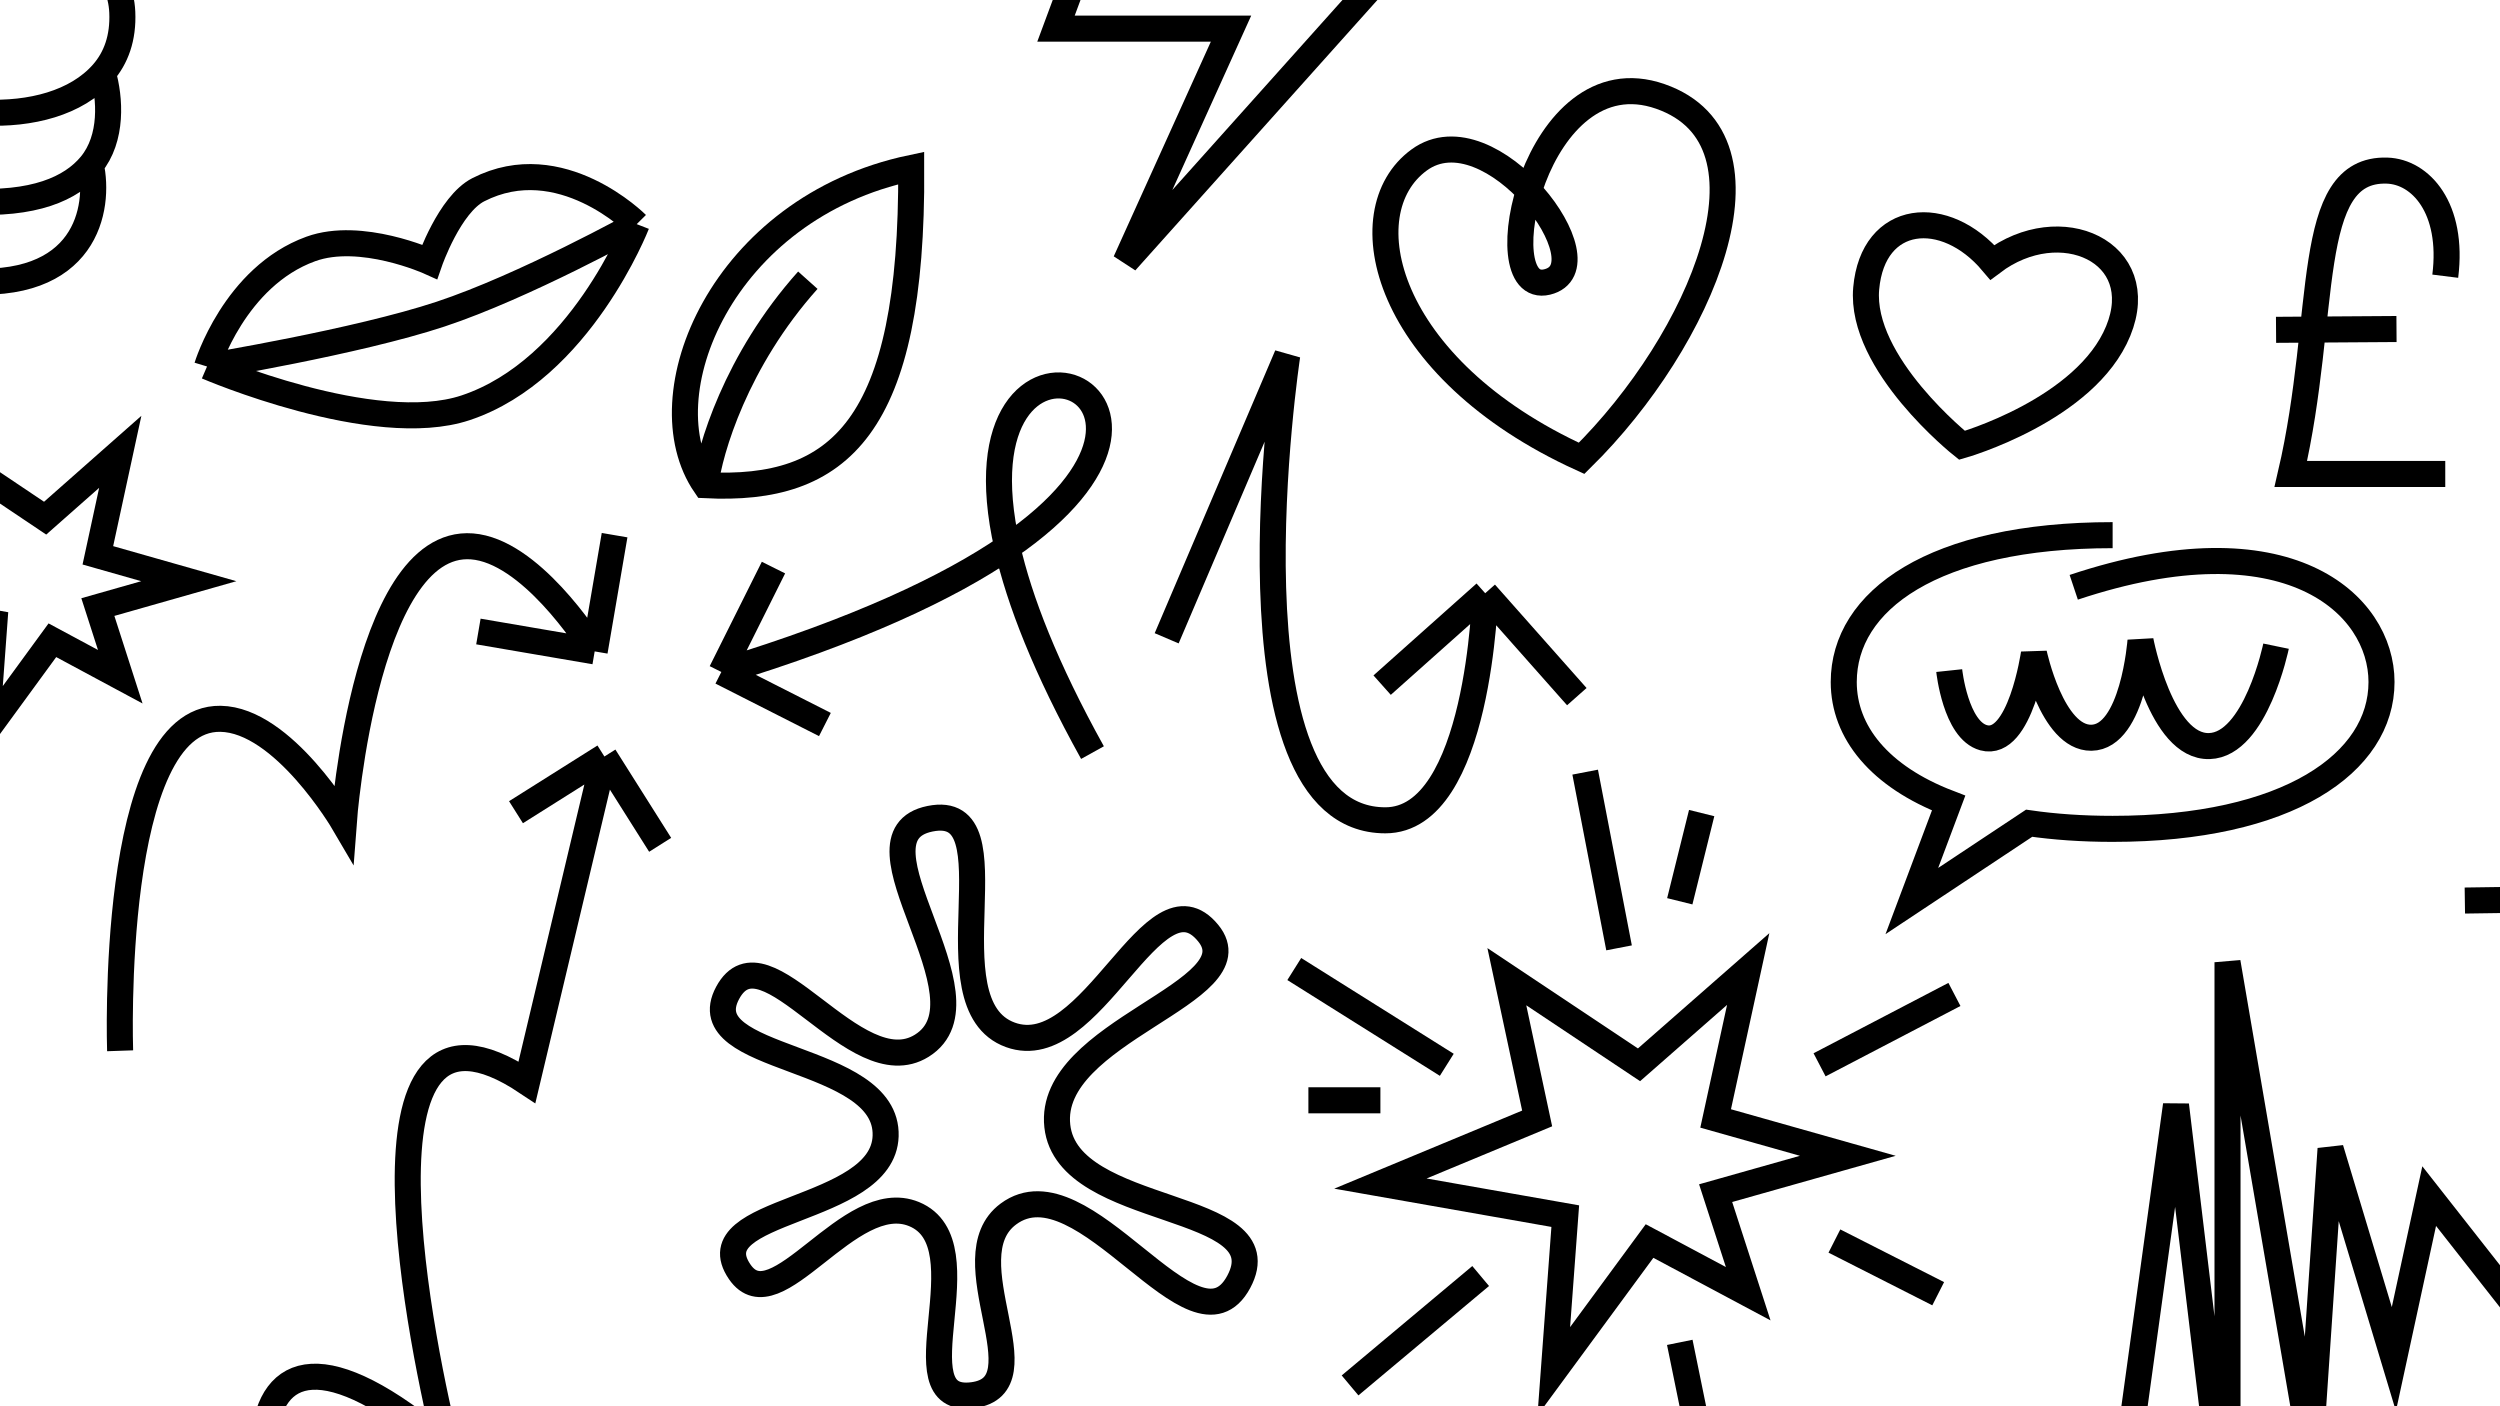 <svg width="1920" height="1080" viewBox="0 0 1920 1080" fill="none" xmlns="http://www.w3.org/2000/svg">
<g clip-path="url(#clip0_8_680)">
<path d="M456.712 500.273C456.712 500.273 415.079 431.915 370.722 420.971C281.077 398.852 263.974 631.869 263.974 631.869C263.974 631.869 217.675 552.783 169.318 552.041C83.515 550.726 92.25 807 92.25 807M456.712 500.273L472 411M456.712 500.273L367.41 484.99" stroke="black" stroke-width="20"/>
<path d="M464.179 581L404.701 831.153C259.377 734.275 326.334 1044.94 343.304 1112.13C153.661 950.726 182.591 1184.91 269.491 1311M464.179 581L396.282 623.773M464.179 581L507 648.821" stroke="black" stroke-width="20"/>
<path d="M701.982 932.418C652.059 911.875 595.913 1017.55 568.062 976.702C534.437 927.384 678.28 932.137 680.163 872.457C682.179 808.542 529.849 816.48 558.828 762.531C587.389 709.361 656.676 835.069 707.927 803.127C765.821 767.045 647.415 642.31 714.274 628.791C782.173 615.062 710.924 771.209 776.005 794.785C838.667 817.484 885.799 665.046 927.897 716.65C965.103 762.258 804.056 791.84 812.01 864.763C819.788 936.075 985.263 921.203 951.341 984.487C917.307 1047.98 832.302 889.413 774.425 932.37C728.856 966.191 803.357 1064.24 747.079 1071.49C687.175 1079.2 757.792 955.385 701.982 932.418Z" stroke="black" stroke-width="20"/>
<path d="M159 281.462C159 281.462 180.009 212.462 238.703 191.19C277.19 177.242 329.943 201.063 329.943 201.063C329.943 201.063 345.197 157.026 367.347 145.704C430.573 113.388 489 172.141 489 172.141M159 281.462C159 281.462 287.047 336.653 357.559 313.192C445.518 283.926 489 172.141 489 172.141M159 281.462C159 281.462 273.896 262.607 338.333 241.26C402.769 219.914 489 172.141 489 172.141" stroke="black" stroke-width="20"/>
<path d="M541.7 372.633C494.811 304.406 554.519 159.621 699.821 129C701.006 328.882 644.542 377.853 541.7 372.633ZM541.7 372.633C544.93 345.867 565.194 276.909 620.416 215.199" stroke="black" stroke-width="20"/>
<path d="M633.527 556.432L554 516.071M554 516.071L594.037 435.901M554 516.071C659.25 484.067 728.978 450.907 773.619 420.337M773.619 420.337C861.403 360.223 852.177 310.127 825.295 298.53C797.245 286.43 749.971 316.246 773.619 420.337ZM773.619 420.337C782.844 460.946 802.864 512.86 839.032 578" stroke="black" stroke-width="20"/>
<path d="M92.361 347L34.66 397.952L-35.188 351.076L-19.169 426.486L-102 461.133L-4.314 478.457L-10.387 561L40.227 491.705L92.361 519.729L75.152 466.229L145 446.357L75.152 426.486L92.361 347Z" stroke="black" stroke-width="20"/>
<path d="M1243.43 727.958L1217.41 593M1290.07 692.186L1306.88 624.436M1290.07 1030.93L1325.85 1206M1243.43 1084.59L1232.05 1157.76M1397.43 817.774L1501 763.729M1111.13 817.774L994 744.217M1060.15 845.029H1004.84M1137.15 979.987L1036.84 1064M1408.82 953.119L1488.53 993.575M1258.76 817.774L1342.62 744.217L1317.61 858.966L1419.12 887.653L1317.61 916.341L1342.62 993.575L1266.85 953.119L1193.3 1053.16L1202.12 933.994L1060.15 908.985L1180.53 858.966L1157.25 750.102L1258.76 817.774Z" stroke="black" stroke-width="20"/>
<path d="M896 490.205L988.591 273C988.591 273 934.58 630 1063.94 630C1136.24 630 1140.64 455.598 1140.64 455.598M1140.64 455.598L1061.48 526.186M1140.64 455.598L1211 535.019" stroke="black" stroke-width="20"/>
<path d="M811 22.003L872.943 -145H1028.42L985.681 -53.145H1092L864.465 201L945.426 22.003H811Z" stroke="black" stroke-width="20"/>
<path d="M1214.67 352C1306.95 261.162 1371.71 107.819 1275.19 74.067C1178.67 40.315 1140.31 228.057 1188.16 216.575C1236 205.093 1144.85 82.882 1089.95 122.831C1035.05 162.78 1063.02 282.898 1214.67 352Z" stroke="black" stroke-width="20"/>
<path d="M1506.8 342C1506.8 342 1601.95 314.911 1626.79 254.193C1651.63 193.476 1582.41 161.999 1530.12 201.449C1493.75 158.352 1438.4 163.584 1433.24 221.499C1428.09 279.414 1506.8 342 1506.8 342Z" stroke="black" stroke-width="20"/>
<path d="M1953.85 624.187L2015.26 658.073M2152.41 783.992L2111.91 736.523M2031.39 856L2057.15 748.509M2178.76 602.632L2121.9 648.408M1997.24 492L2048.39 627.902M2279 637.088L2133.48 673.514M2105.28 838.869L2084.85 748.493M1893 691.616L2008.29 689.96M2105.31 533.587L2085.41 624.819M1978.49 759.745L2021.56 726.975M2226.98 747.739L2130.9 711.496M2121.9 648.408C2127.28 655.515 2131.32 663.958 2133.48 673.514M2121.9 648.408C2112.74 636.313 2099.69 628.086 2085.41 624.819M2133.48 673.514C2134.19 676.613 2134.69 679.828 2134.98 683.153C2135.87 693.505 2134.32 703.054 2130.9 711.496M2130.9 711.496C2123.06 730.853 2105.39 744.399 2084.85 748.493M2084.85 748.493C2080.86 749.288 2076.76 749.727 2072.6 749.782C2067.17 749.855 2062.02 749.423 2057.15 748.509M2057.15 748.509C2042.21 745.699 2030.08 738.325 2021.56 726.975M2021.56 726.975C2015.05 718.288 2010.65 707.272 2008.74 694.191C2008.54 692.774 2008.38 691.364 2008.29 689.96M2008.29 689.96C2007.48 678.566 2010.16 667.652 2015.26 658.073M2015.26 658.073C2022.46 644.566 2034.48 633.712 2048.39 627.902M2048.39 627.902C2054.05 625.537 2060.02 624.008 2066.11 623.476C2072.63 622.906 2079.14 623.384 2085.41 624.819" stroke="black" stroke-width="20"/>
<path d="M1622.5 411C1484.38 411 1416 461.494 1416 523.782C1416 562.355 1443.58 596.406 1496.54 616.742L1468.29 692L1558.37 632.239C1577.85 635.056 1599.24 636.565 1622.5 636.565C1757.09 636.565 1829 586.07 1829 523.782C1829 463.907 1756.92 396.248 1592.63 451.042" stroke="black" stroke-width="20"/>
<path d="M1877.96 364H1759.34C1787.99 240.895 1768.57 128.966 1833.25 131.028C1858.88 131.845 1884.52 159.532 1877.96 212.124M1748 253.31L1840.51 252.687" stroke="black" stroke-width="20"/>
<path d="M1497 515.018C1497 515.018 1501.84 560.72 1523.44 566.594C1551.58 574.244 1562.06 501.804 1562.06 501.804C1562.06 501.804 1575.85 566.966 1606.13 566.594C1638.38 566.198 1643.91 492 1643.91 492C1643.91 492 1659.44 574.135 1696.79 572.988C1732.42 571.895 1748 496.263 1748 496.263" stroke="black" stroke-width="20"/>
<path d="M-19.632 -4.233C-98.024 -31.753 -146.324 17.254 -105.575 53.355M69.759 126.706C54.714 144.867 25.989 157.687 -25.054 154.642C-73.411 151.756 -98.222 135.571 -108.988 116.149M69.759 126.706C76.984 159.653 66.616 224.153 -30.128 215.587C-53.973 213.476 -71.756 208.241 -84.794 201.088M69.759 126.706C86.735 106.215 84.555 75.246 79.006 56.077M-108.988 116.149C-120.68 95.058 -114.886 69.234 -105.575 53.355M-108.988 116.149C-120.171 139.424 -124.656 179.22 -84.794 201.088M-238.632 -42.951C-230.722 -42.951 -223.511 -43.858 -216.908 -45.544M-82.298 200.326C-83.129 200.585 -83.961 200.839 -84.794 201.088M-216.908 -45.544C-127.99 -68.244 -150.978 -239.119 -65.257 -231.77C22.782 -224.222 -54.499 -58.046 -54.499 -58.046C-3.716 -65.468 91.113 -54.047 93.912 9.352C94.788 29.203 89.076 44.563 79.006 56.077M-216.908 -45.544C-216.908 -45.544 -225.944 -75.395 -250.959 -77.331C-341.88 -84.367 -322.587 212.573 -259.033 228.733C-211.993 240.694 -198.684 201.436 -198.684 201.436M-198.684 201.436C-212.698 196.276 -224.407 188.9 -233.89 179.481M-198.684 201.436C-168.412 212.584 -125.054 213.09 -84.794 201.088M79.006 56.077C38.514 102.378 -62.465 91.547 -105.575 53.355" stroke="black" stroke-width="20"/>
<path d="M1638 1089.52L1671.16 848.655L1710.73 1178V739L1774.42 1111.07L1789.87 882.308L1838.48 1043.77L1865.61 918.608L1932.69 1004.06L1981.3 918.608L2048 964.361" stroke="black" stroke-width="20"/>
</g>
<defs>
<clipPath id="clip0_8_680">
<rect width="1920" height="1080" fill="white"/>
</clipPath>
</defs>
</svg>
